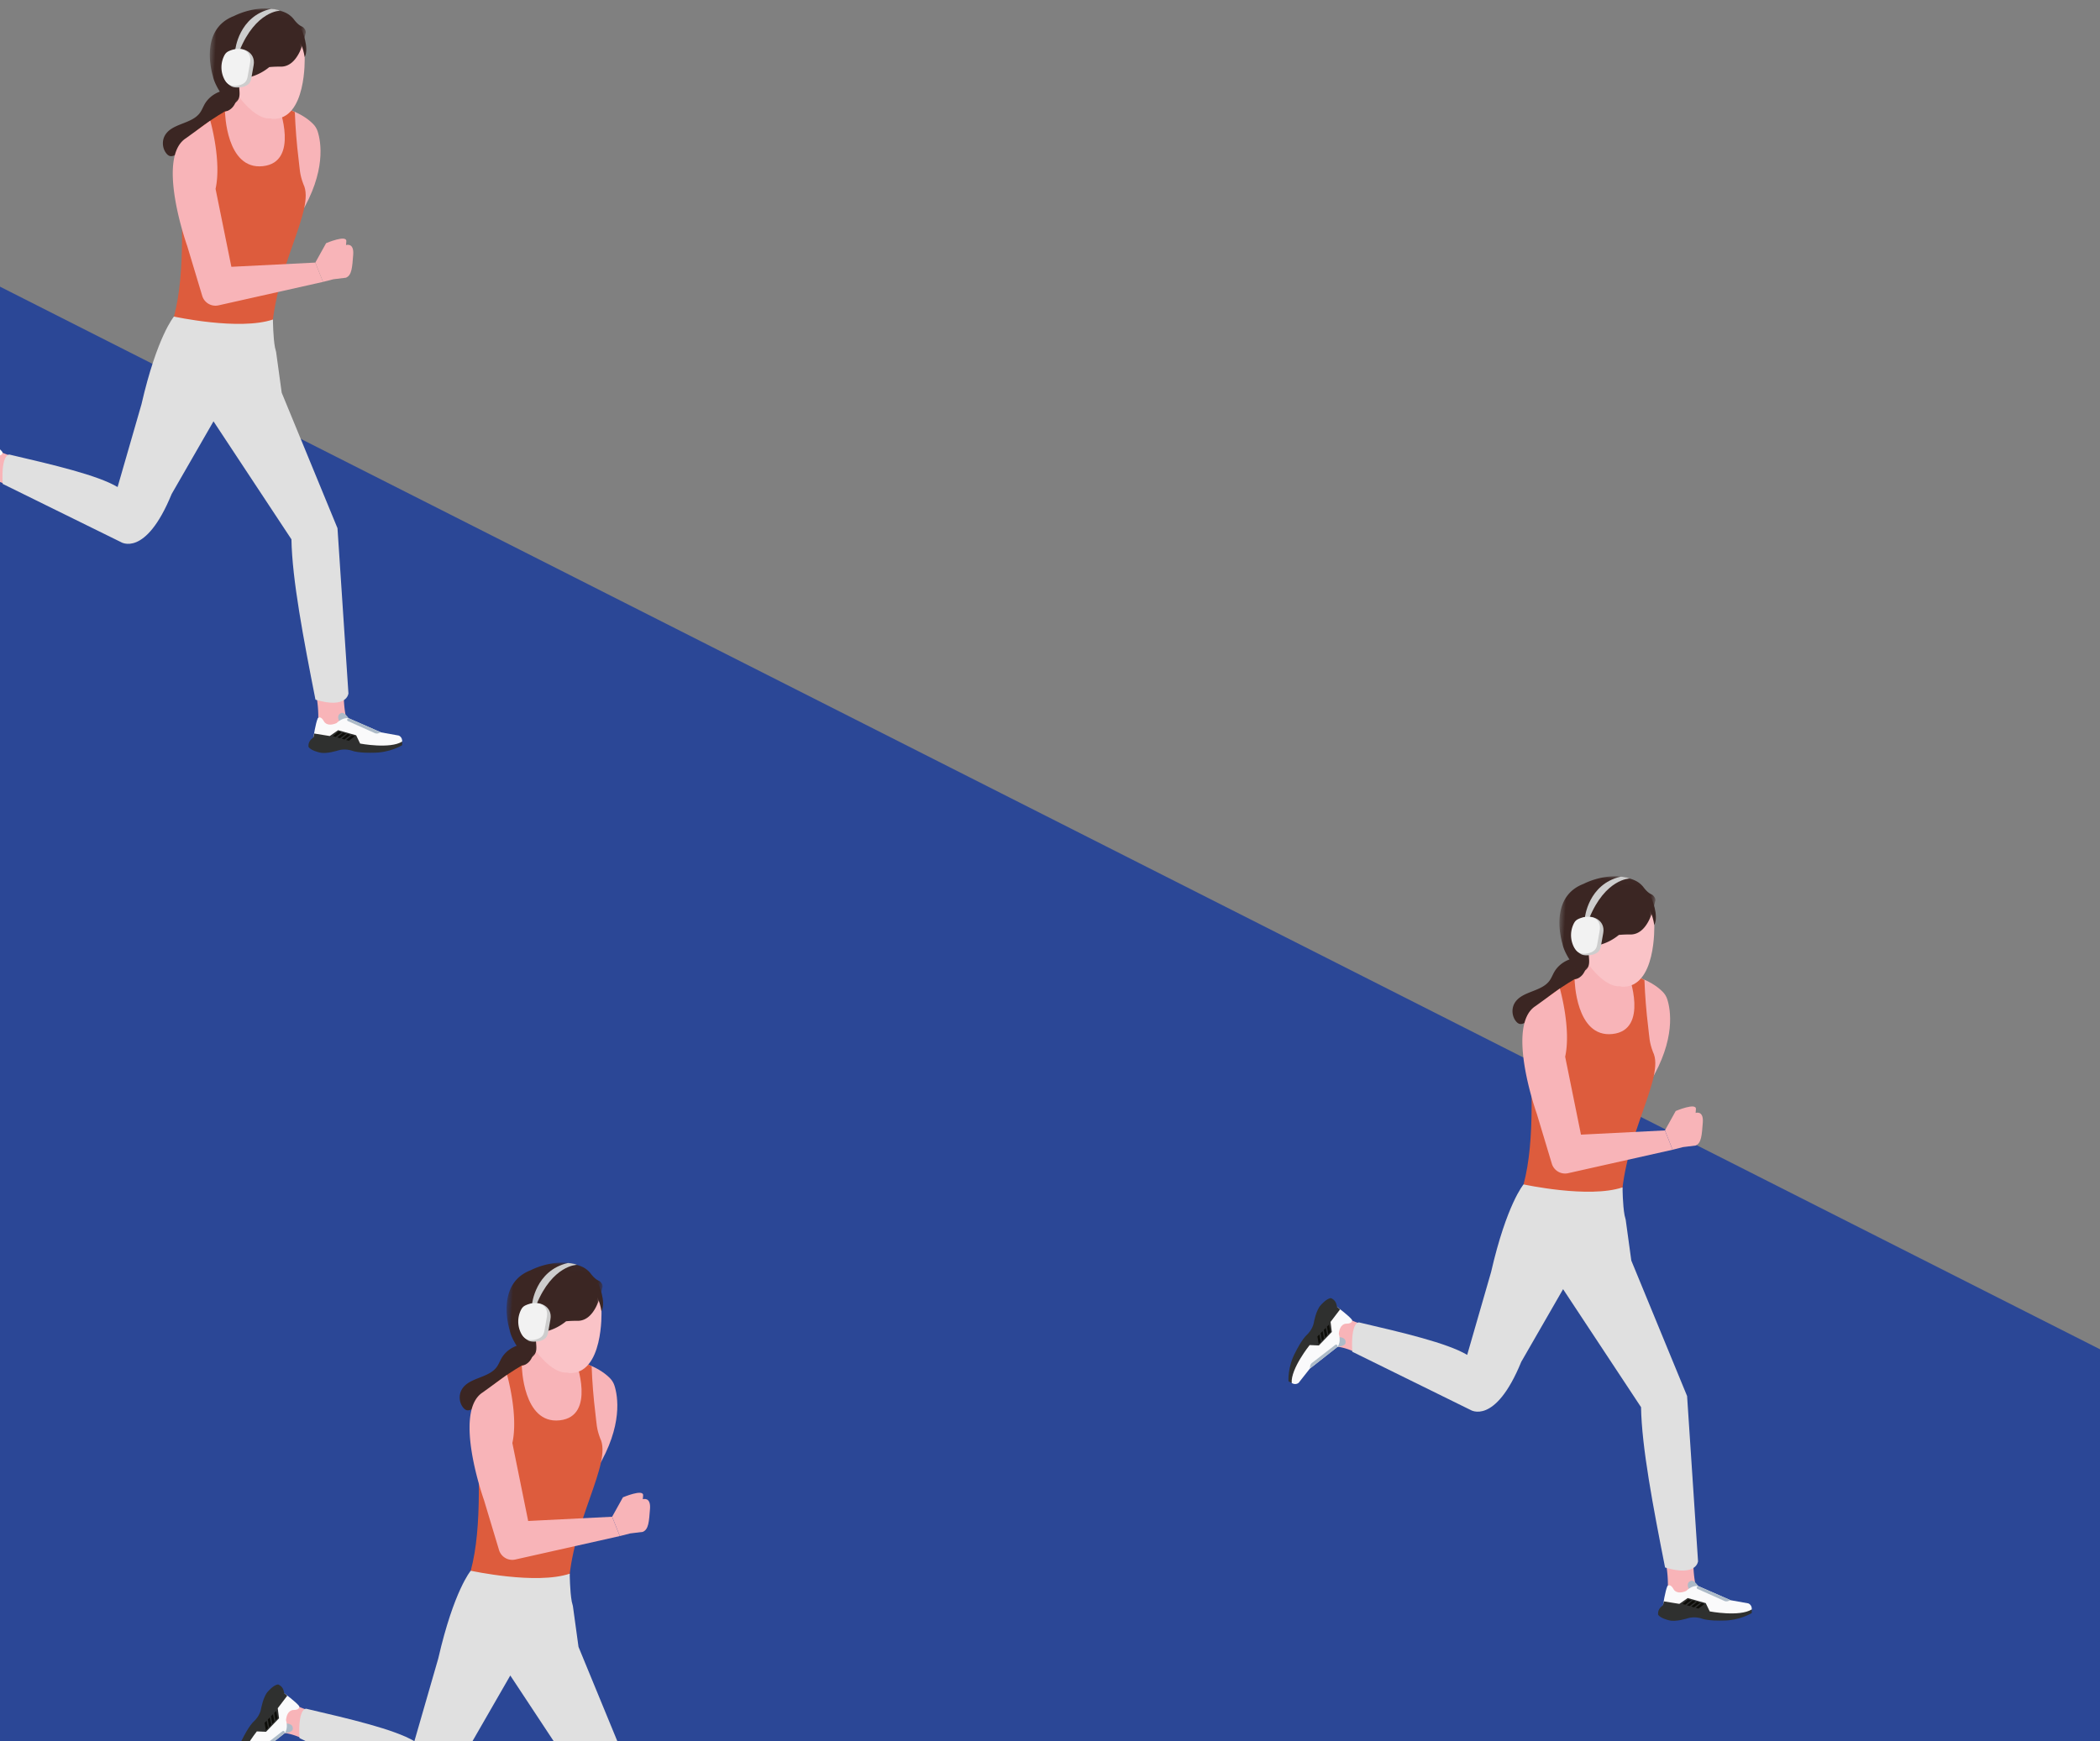<svg xmlns="http://www.w3.org/2000/svg" xmlns:xlink="http://www.w3.org/1999/xlink" width="375" height="311" viewBox="0 0 375 311">
    <rect x="0" y="0" width="375" height="311" fill="#808080" stroke="none"/>
    <defs>
        <path id="a" d="M.495.037H17.41v17.655H.495z"/>
        <path id="c" d="M.495.037H17.41v17.655H.495z"/>
        <path id="e" d="M.495.037H17.41v17.655H.495z"/>
    </defs>
    <g fill="none" fill-rule="evenodd">
        <path fill="#2B4796" d="M504.298 306.426l-577.73-292.39 36.16 296.673 551.36 34.725z"/>
        <path fill="#3B2623" d="M36.554 18.586c-.296.517-.502 1.087-.854 1.57-1.482 2.03-4.978 1.84-6.239 4.015-.574.99-.476 2.325.237 3.221.181.227.412.435.697.488.278.052.56-.05.82-.158a15.994 15.994 0 0 0 5.141-3.406c1.879-1.858 4.397-2.662 5.833-5.272.957-1.74 1.171-2.833-.617-2.996-1.961-.18-4.036.825-5.018 2.538"/>
        <path fill="#F8B4B8" d="M49.812 19.056s3.775.709 6.116 3.1c.363.371.636.817.795 1.31.597 1.851 1.564 7.121-3.05 14.779L46.7 22.824l3.112-3.768z"/>
        <path fill="#F8B4B8" d="M52.65 20.029c.466.24.892.482 1.272.72a5.344 5.344 0 0 1 2.4 5.538l-1.791 7.667c-.67-1.755-.983-3.67-1.215-5.548a98.61 98.61 0 0 1-.666-8.377"/>
        <path fill="#DD5C3D" d="M40.19 19.876l9.041-1.24c1.343.424 2.471.905 3.419 1.393.105 2.8.324 5.596.666 8.377.232 1.877.187 2.725.857 4.48 2.225 4.452-5.142 14.791-5.658 26.843-7.855 7.226-17.452-3.191-17.452-3.191 2.131-7.974 1.384-18.94.99-29.538.843-2.954 8.136-7.124 8.136-7.124"/>
        <path fill="#F8B4B8" d="M.848 86.442s-2.264-1.113-4.084-.94a.668.668 0 0 1-.725-.736c.119-1.207.572-3.31 2.253-4.321.761-.458.992-.17 1.785.233.734.373 2.814 1.177 4.147 1.302C6.56 82.2.848 86.442.848 86.442M61.446 122.62c-.227 2.215.156 6.53 1.202 7.497 0 0-2.338 3.295-6.044.992 0 0 .701-3.619-.31-7.75l5.152-.738z"/>
        <path fill="#E0E0E0" d="M31.066 56.54l-.003-.002s11.66 2.554 17.675.528c0 0 .02 3.139.364 4.984l.203.802v.003l1.001 7.285 9.961 24.199 1.955 29.515s-.249 2.818-5.888 1.106c-2.138-10.846-4.175-21.507-4.29-28.633L38.124 75.25l-7.468 12.973c-4.697 11.467-9.082 8.586-9.082 8.586L.478 86.423c-.293-5.454 1.2-5.237 1.2-5.237 7.864 1.837 15.728 3.672 19.32 5.8l4.267-14.788c2.793-12.16 5.798-15.66 5.798-15.66l.003.001z"/>
        <path fill="#F8B4B8" d="M56.31 46.898l1.927-3.47s3.706-1.573 3.607-.335l-.054.675s1.462-.506 1.281 1.745c-.18 2.25-.236 3.652-1.294 4.088l-2.238.274-1.857.474-1.372-3.45zM41.88 13.018s1.94 5.975-1.7 6.952c0 0 4.093 4.429 6.876 5.89 0 0 1.586-6.04 2.76-7.178l-7.935-5.664z"/>
        <path fill="#F8B4B8" d="M33.206 24.685l4.342-3.138s2.052 7.173.945 12.184l2.823 13.922 14.994-.755 1.372 3.451-18.66 4.188a2.472 2.472 0 0 1-2.91-1.696l-2.68-8.904c-.023-.066-5.644-15.794-.226-19.252z"/>
        <path fill="#ADBBC8" d="M60.623 128.896s-.733-1.225.393-1.573c0 0 .479-.161 1.261.964l.114.93-1.604.203-.164-.524z"/>
        <path fill="#FAFAFB" d="M68.025 130.803l3.177.568s.668.244.615 1.077l-.434.641-3.088.384-4.327-.195-4.157-.694-3.845-.883s.4-2.595.787-3.427c0 0 .506-.568 1.12.604 0 0 .496 1.004 2.222.276 0 0 1.06-1.09 2.183-.867l5.747 2.516z"/>
        <path fill="#2F302F" d="M71.817 132.448l-.001.644s-2.164 1.391-5.297 1.347c0 0-2.51.103-3.799-.406 0 0-1.146-.365-2.296-.015 0 0-2.205.725-3.398.37 0 0-1.529-.331-1.931-1.001 0 0-.139-.763.487-1.356l.384-.33.148-.69 2.772.447 1.488-1.042 3.223.906.71 1.482s5.325 1.012 7.51-.356"/>
        <path fill="#ADBBC8" d="M68.025 130.803l-.435.159a.862.862 0 0 1-.655-.023l-4.802-2.149a.246.246 0 0 1 .015-.456l.13-.047 5.747 2.516z"/>
        <path fill="#0D0D09" d="M63.381 131.48l-.54-.163-1.043.851.501.134zM62.594 131.252l-.541-.162-1.042.85.5.135zM61.806 131.024l-.541-.162-1.042.851.5.134zM61.018 130.797l-.541-.162-1.041.85.5.134z"/>
        <path fill="#FAFAFB" d="M-7.104 89.446l-1.993 2.53s-.529.474-1.243.035l-.364-.683 1.106-2.898 2.202-3.716 2.563-3.332 2.586-2.97s2.112 1.57 2.667 2.3c0 0 .268.713-1.06.704 0 0-1.121-.035-1.286 1.826 0 0 .469 1.443-.254 2.327l-4.924 3.877z"/>
        <path fill="#F8B4B8" d="M40.18 19.97s.179 10.423 6.763 9.708c6.585-.716 2.869-10.622 2.869-10.622l-9.632.914z"/>
        <path fill="#3B2623" d="M53.886 5.365s1.396 3.16.521 4.839L50.166 7.61l3.72-2.245z"/>
        <path fill="#FAC3C7" d="M48.234 21.148c.227.01.355.076.377.082l.002.007c6.202.259 5.793-11.03 5.793-11.03-.643-4.04-2.597-4.235-2.597-4.235-14.568-4.93-10.762 8.483-10.762 8.483-.13.517 3.76 6.913 7.187 6.693"/>
        <g transform="rotate(3 .734 714.977)">
            <mask id="b" fill="#fff">
                <use xlink:href="#a"/>
            </mask>
            <path fill="#3B2623" d="M4.476 1.68S9.142-1.135 13.602.606a4.08 4.08 0 0 1 1.619 1.181c.374.442.938.99 1.567 1.187 0 0 .535.341.613.84.02.126.01.262-.047.406-.184 1.398-1.018 5.932-4.09 6.062-.833.035-1.497.105-2.039.19-1.907 1.753-3.929 2.109-3.929 2.109.319-1.631-.572-2.895-.572-2.895s-.207-1-1.437-.276c0 0-1.128.735-.421 2.167 0 0 1.6 1.223 1.151 2.418.114 1.514.713 2.763-1.4 3.698 0 0-2.796-2.82-3.371-5.136 0 0-3.078-8.108 3.23-10.875" mask="url(#b)"/>
        </g>
        <path fill="#CDCDCD" d="M42.002 8.966s.574-6.064 6.428-7.394c0 0 .965.055 1.595.328 0 0-4.35.032-7.242 7.126l-.781-.06z"/>
        <path fill="#CDCDCD" d="M45.293 11.643l-.377 2.122c-.065.363-.134.739-.346 1.04-.27.382-.73.586-1.183.702-.563.144-1.526.2-2.038-.075-.427-.228-.883-.648-1.094-1.083-.593-1.219-.093-2.728.505-3.944.104-.21.228-.417.4-.576.186-.172.147-.785.382-.879 1.804-.718 4.158.4 3.75 2.693"/>
        <path fill="#F2F2F2" d="M44.647 11.276l-.386 2.172c-.066.372-.137.757-.355 1.065-.276.39-.745.6-1.21.719-.576.147-1.216.179-1.74-.102-.437-.234-.742-.658-.959-1.103a4.639 4.639 0 0 1 .01-4.018c.107-.217.233-.427.41-.591.19-.176.429-.289.67-.384 1.847-.736 3.977-.106 3.56 2.242"/>
        <g>
            <path fill="#3B2623" d="M89.554 242.586c-.296.517-.502 1.087-.854 1.57-1.482 2.03-4.978 1.84-6.239 4.015-.574.99-.476 2.325.237 3.221.181.227.412.435.697.488.278.052.56-.05.82-.158a15.994 15.994 0 0 0 5.141-3.406c1.879-1.858 4.397-2.662 5.833-5.272.957-1.74 1.171-2.833-.617-2.996-1.961-.18-4.036.825-5.018 2.538"/>
            <path fill="#F8B4B8" d="M102.812 243.056s3.775.709 6.116 3.1c.363.371.636.817.795 1.31.597 1.851 1.564 7.121-3.05 14.779L99.7 246.824l3.112-3.768z"/>
            <path fill="#F8B4B8" d="M105.65 244.029c.466.24.892.482 1.272.72a5.344 5.344 0 0 1 2.4 5.538l-1.791 7.667c-.67-1.755-.983-3.67-1.215-5.548a98.61 98.61 0 0 1-.666-8.377"/>
            <path fill="#DD5C3D" d="M93.19 243.876l9.041-1.24c1.343.424 2.471.905 3.419 1.393.105 2.8.324 5.596.666 8.377.232 1.877.187 2.725.857 4.48 2.225 4.452-5.142 14.791-5.658 26.843-7.855 7.226-17.452-3.191-17.452-3.191 2.131-7.974 1.384-18.94.99-29.538.843-2.954 8.136-7.124 8.136-7.124"/>
            <path fill="#F8B4B8" d="M53.848 310.442s-2.264-1.113-4.084-.94a.668.668 0 0 1-.725-.736c.119-1.207.572-3.31 2.253-4.321.761-.458.992-.17 1.785.233.734.373 2.814 1.177 4.147 1.302 2.336.22-3.376 4.462-3.376 4.462"/>
            <path fill="#E0E0E0" d="M84.066 280.54l-.003-.002s11.66 2.554 17.675.528c0 0 .02 3.139.364 4.984l.203.802v.003l1.001 7.285 9.961 24.199 1.955 29.515s-.249 2.818-5.888 1.106c-2.138-10.846-4.175-21.507-4.29-28.633l-13.92-21.076-7.468 12.973c-4.697 11.467-9.082 8.586-9.082 8.586l-21.096-10.387c-.293-5.454 1.2-5.237 1.2-5.237 7.864 1.837 15.728 3.672 19.32 5.8l4.267-14.788c2.793-12.16 5.798-15.66 5.798-15.66l.003.001z"/>
            <path fill="#F8B4B8" d="M109.31 270.898l1.927-3.47s3.706-1.573 3.607-.335l-.054.675s1.462-.506 1.281 1.745c-.18 2.25-.236 3.652-1.294 4.088l-2.238.274-1.857.474-1.372-3.45zM94.88 237.018s1.94 5.975-1.7 6.952c0 0 4.093 4.429 6.876 5.89 0 0 1.586-6.04 2.76-7.178l-7.935-5.664z"/>
            <path fill="#F8B4B8" d="M86.206 248.685l4.342-3.138s2.052 7.173.945 12.184l2.823 13.922 14.994-.755 1.372 3.451-18.66 4.188a2.472 2.472 0 0 1-2.91-1.696l-2.68-8.904c-.023-.066-5.644-15.794-.226-19.252z"/>
            <path fill="#ADBBC8" d="M51.056 307.827s1.429-.07 1.21 1.084c0 0-.082.497-1.446.658l-.878-.337.571-1.507.543.102z"/>
            <path fill="#FAFAFB" d="M45.896 313.446l-1.993 2.53s-.529.474-1.243.035l-.364-.683 1.106-2.898 2.202-3.716 2.563-3.332 2.586-2.97s2.112 1.57 2.667 2.3c0 0 .268.713-1.06.704 0 0-1.121-.035-1.286 1.826 0 0 .469 1.443-.254 2.327l-4.924 3.877z"/>
            <path fill="#2F302F" d="M42.66 316.011l-.57-.303s-.218-2.557 1.29-5.293c0 0 1.085-2.26 2.14-3.154 0 0 .86-.837 1.09-2.013 0 0 .39-2.281 1.263-3.165 0 0 1.01-1.19 1.794-1.23 0 0 .74.237.972 1.065l.114.494.542.454-1.696 2.23.226 1.799-2.314 2.41-1.645-.071s-3.394 4.213-3.206 6.777"/>
            <path fill="#ADBBC8" d="M45.896 313.446l.063-.458a.865.865 0 0 1 .327-.565l4.155-3.218a.248.248 0 0 1 .397.227l-.018.137-4.924 3.877z"/>
            <path fill="#0D0D09" d="M47.473 309.042l.397-.4-.265-1.316-.354.377zM48.044 308.455l.398-.4-.266-1.316-.354.378zM48.615 307.869l.398-.4-.267-1.316-.354.377zM49.186 307.282l.398-.4-.267-1.316-.354.378z"/>
            <path fill="#F8B4B8" d="M93.18 243.97s.179 10.423 6.763 9.708c6.585-.716 2.869-10.622 2.869-10.622l-9.632.914z"/>
            <path fill="#3B2623" d="M106.886 229.365s1.396 3.16.521 4.839l-4.241-2.594 3.72-2.245z"/>
            <path fill="#FAC3C7" d="M101.234 245.148c.227.01.355.076.377.082l.002.007c6.202.259 5.793-11.03 5.793-11.03-.643-4.04-2.597-4.235-2.597-4.235-14.568-4.93-10.762 8.483-10.762 8.483-.13.517 3.76 6.913 7.187 6.693"/>
            <g transform="rotate(3 -4249.873 1838.971)">
                <mask id="d" fill="#fff">
                    <use xlink:href="#c"/>
                </mask>
                <path fill="#3B2623" d="M4.476 1.68S9.142-1.135 13.602.606a4.08 4.08 0 0 1 1.619 1.181c.374.442.938.99 1.567 1.187 0 0 .535.341.613.84.02.126.01.262-.047.406-.184 1.398-1.018 5.932-4.09 6.062-.833.035-1.497.105-2.039.19-1.907 1.753-3.929 2.109-3.929 2.109.319-1.631-.572-2.895-.572-2.895s-.207-1-1.437-.276c0 0-1.128.735-.421 2.167 0 0 1.6 1.223 1.151 2.418.114 1.514.713 2.763-1.4 3.698 0 0-2.796-2.82-3.371-5.136 0 0-3.078-8.108 3.23-10.875" mask="url(#d)"/>
            </g>
            <path fill="#CDCDCD" d="M95.002 232.966s.574-6.064 6.428-7.394c0 0 .965.055 1.595.328 0 0-4.35.032-7.242 7.126l-.781-.06z"/>
            <path fill="#CDCDCD" d="M98.293 235.643l-.377 2.122c-.065.363-.134.739-.346 1.04-.27.382-.73.586-1.183.702-.563.144-1.526.2-2.038-.075-.427-.228-.883-.648-1.094-1.083-.593-1.219-.093-2.728.505-3.944.104-.21.228-.417.4-.576.186-.172.147-.785.382-.879 1.804-.718 4.158.4 3.75 2.693"/>
            <path fill="#F2F2F2" d="M97.647 235.276l-.386 2.172c-.066.372-.137.757-.355 1.065-.276.39-.745.6-1.21.719-.576.147-1.216.179-1.74-.102-.437-.234-.742-.658-.959-1.103a4.639 4.639 0 0 1 .01-4.018c.107-.217.233-.427.41-.591.19-.176.429-.289.67-.384 1.847-.736 3.977-.106 3.56 2.242"/>
        </g>
        <g>
            <path fill="#3B2623" d="M277.554 173.586c-.296.517-.502 1.087-.854 1.57-1.482 2.03-4.978 1.84-6.239 4.015-.574.99-.476 2.325.237 3.221.181.227.412.435.697.488.278.052.56-.05.82-.158a15.994 15.994 0 0 0 5.141-3.406c1.879-1.858 4.397-2.662 5.833-5.272.957-1.74 1.171-2.833-.617-2.996-1.961-.18-4.036.825-5.018 2.538"/>
            <path fill="#F8B4B8" d="M290.812 174.056s3.775.709 6.116 3.1c.363.371.636.817.795 1.31.597 1.851 1.564 7.121-3.05 14.779l-6.973-15.421 3.112-3.768z"/>
            <path fill="#F8B4B8" d="M293.65 175.029c.466.24.892.482 1.272.72a5.344 5.344 0 0 1 2.4 5.538l-1.791 7.667c-.67-1.755-.983-3.67-1.215-5.548a98.61 98.61 0 0 1-.666-8.377"/>
            <path fill="#DD5C3D" d="M281.19 174.876l9.041-1.24c1.343.424 2.471.905 3.419 1.393.105 2.8.324 5.596.666 8.377.232 1.877.187 2.725.857 4.48 2.225 4.452-5.142 14.791-5.658 26.843-7.855 7.226-17.452-3.191-17.452-3.191 2.131-7.974 1.384-18.94.99-29.538.843-2.954 8.136-7.124 8.136-7.124"/>
            <path fill="#F8B4B8" d="M241.848 241.442s-2.264-1.113-4.084-.94a.668.668 0 0 1-.725-.736c.119-1.207.572-3.31 2.253-4.321.761-.458.992-.17 1.785.233.734.373 2.814 1.177 4.147 1.302 2.336.22-3.376 4.462-3.376 4.462M302.446 277.62c-.227 2.215.156 6.53 1.202 7.497 0 0-2.338 3.295-6.044.992 0 0 .701-3.619-.31-7.75l5.152-.738z"/>
            <path fill="#E0E0E0" d="M272.066 211.54l-.003-.002s11.66 2.554 17.675.528c0 0 .02 3.139.364 4.984l.203.802v.003l1.001 7.285 9.961 24.199 1.955 29.515s-.249 2.818-5.888 1.106c-2.138-10.846-4.175-21.507-4.29-28.633l-13.92-21.076-7.468 12.973c-4.697 11.467-9.082 8.586-9.082 8.586l-21.096-10.387c-.293-5.454 1.2-5.237 1.2-5.237 7.864 1.837 15.728 3.672 19.32 5.8l4.267-14.788c2.793-12.16 5.798-15.66 5.798-15.66l.003.001z"/>
            <path fill="#F8B4B8" d="M297.31 201.898l1.927-3.47s3.706-1.573 3.607-.335l-.054.675s1.462-.506 1.281 1.745c-.18 2.25-.236 3.652-1.294 4.088l-2.238.274-1.857.474-1.372-3.45zM282.88 168.018s1.94 5.975-1.7 6.952c0 0 4.093 4.429 6.876 5.89 0 0 1.586-6.04 2.76-7.178l-7.935-5.664z"/>
            <path fill="#F8B4B8" d="M274.206 179.685l4.342-3.138s2.052 7.173.945 12.184l2.823 13.922 14.994-.755 1.372 3.451-18.66 4.188a2.472 2.472 0 0 1-2.91-1.696l-2.68-8.904c-.023-.066-5.644-15.794-.226-19.252z"/>
            <path fill="#ADBBC8" d="M301.623 283.896s-.733-1.225.393-1.573c0 0 .479-.161 1.261.964l.114.93-1.604.203-.164-.524z"/>
            <path fill="#FAFAFB" d="M309.025 285.803l3.177.568s.668.244.615 1.077l-.434.641-3.088.384-4.327-.195-4.157-.694-3.845-.883s.4-2.595.787-3.427c0 0 .506-.568 1.12.604 0 0 .496 1.004 2.222.276 0 0 1.06-1.09 2.183-.867l5.747 2.516z"/>
            <path fill="#2F302F" d="M312.817 287.448l-.001.644s-2.164 1.391-5.297 1.347c0 0-2.51.103-3.799-.406 0 0-1.146-.365-2.296-.015 0 0-2.205.725-3.398.37 0 0-1.529-.331-1.931-1.001 0 0-.139-.763.487-1.356l.384-.33.148-.69 2.772.447 1.488-1.042 3.223.906.71 1.482s5.325 1.012 7.51-.356"/>
            <path fill="#ADBBC8" d="M309.025 285.803l-.435.159a.862.862 0 0 1-.655-.023l-4.802-2.149a.246.246 0 0 1 .015-.456l.13-.047 5.747 2.516z"/>
            <path fill="#0D0D09" d="M304.381 286.48l-.54-.163-1.043.851.501.134zM303.594 286.252l-.541-.162-1.042.85.5.135zM302.806 286.024l-.541-.162-1.042.851.5.134zM302.018 285.797l-.541-.162-1.041.85.5.134z"/>
            <path fill="#ADBBC8" d="M239.056 238.827s1.429-.07 1.21 1.084c0 0-.082.497-1.446.658l-.878-.337.571-1.507.543.102z"/>
            <path fill="#FAFAFB" d="M233.896 244.446l-1.993 2.53s-.529.474-1.243.035l-.364-.683 1.106-2.898 2.202-3.716 2.563-3.332 2.586-2.97s2.112 1.57 2.667 2.3c0 0 .268.713-1.06.704 0 0-1.121-.035-1.286 1.826 0 0 .469 1.443-.254 2.327l-4.924 3.877z"/>
            <path fill="#2F302F" d="M230.66 247.011l-.57-.303s-.218-2.557 1.29-5.293c0 0 1.085-2.26 2.14-3.154 0 0 .86-.837 1.09-2.013 0 0 .39-2.281 1.263-3.165 0 0 1.01-1.19 1.794-1.23 0 0 .74.237.972 1.065l.114.494.542.454-1.696 2.23.226 1.799-2.314 2.41-1.645-.071s-3.394 4.213-3.206 6.777"/>
            <path fill="#ADBBC8" d="M233.896 244.446l.063-.458a.865.865 0 0 1 .327-.565l4.155-3.218a.248.248 0 0 1 .397.227l-.018.137-4.924 3.877z"/>
            <path fill="#0D0D09" d="M235.473 240.042l.397-.4-.265-1.316-.354.377zM236.044 239.455l.398-.4-.266-1.316-.354.378zM236.615 238.869l.398-.4-.267-1.316-.354.377zM237.186 238.282l.398-.4-.267-1.316-.354.378z"/>
            <path fill="#F8B4B8" d="M281.18 174.97s.179 10.423 6.763 9.708c6.585-.716 2.869-10.622 2.869-10.622l-9.632.914z"/>
            <path fill="#3B2623" d="M294.886 160.365s1.396 3.16.521 4.839l-4.241-2.594 3.72-2.245z"/>
            <path fill="#FAC3C7" d="M289.234 176.148c.227.01.355.076.377.082l.002.007c6.202.259 5.793-11.03 5.793-11.03-.643-4.04-2.597-4.235-2.597-4.235-14.568-4.93-10.762 8.483-10.762 8.483-.13.517 3.76 6.913 7.187 6.693"/>
            <g transform="rotate(3 -2838.371 5394.186)">
                <mask id="f" fill="#fff">
                    <use xlink:href="#e"/>
                </mask>
                <path fill="#3B2623" d="M4.476 1.68S9.142-1.135 13.602.606a4.08 4.08 0 0 1 1.619 1.181c.374.442.938.99 1.567 1.187 0 0 .535.341.613.84.02.126.01.262-.047.406-.184 1.398-1.018 5.932-4.09 6.062-.833.035-1.497.105-2.039.19-1.907 1.753-3.929 2.109-3.929 2.109.319-1.631-.572-2.895-.572-2.895s-.207-1-1.437-.276c0 0-1.128.735-.421 2.167 0 0 1.6 1.223 1.151 2.418.114 1.514.713 2.763-1.4 3.698 0 0-2.796-2.82-3.371-5.136 0 0-3.078-8.108 3.23-10.875" mask="url(#f)"/>
            </g>
            <path fill="#CDCDCD" d="M283.002 163.966s.574-6.064 6.428-7.394c0 0 .965.055 1.595.328 0 0-4.35.032-7.242 7.126l-.781-.06z"/>
            <path fill="#CDCDCD" d="M286.293 166.643l-.377 2.122c-.065.363-.134.739-.346 1.04-.27.382-.73.586-1.183.702-.563.144-1.526.2-2.038-.075-.427-.228-.883-.648-1.094-1.083-.593-1.219-.093-2.728.505-3.944.104-.21.228-.417.4-.576.186-.172.147-.785.382-.879 1.804-.718 4.158.4 3.75 2.693"/>
            <path fill="#F2F2F2" d="M285.647 166.276l-.386 2.172c-.066.372-.137.757-.355 1.065-.276.39-.745.6-1.21.719-.576.147-1.216.179-1.74-.102-.437-.234-.742-.658-.959-1.103a4.639 4.639 0 0 1 .01-4.018c.107-.217.233-.427.41-.591.19-.176.429-.289.67-.384 1.847-.736 3.977-.106 3.56 2.242"/>
        </g>
    </g>
</svg>
